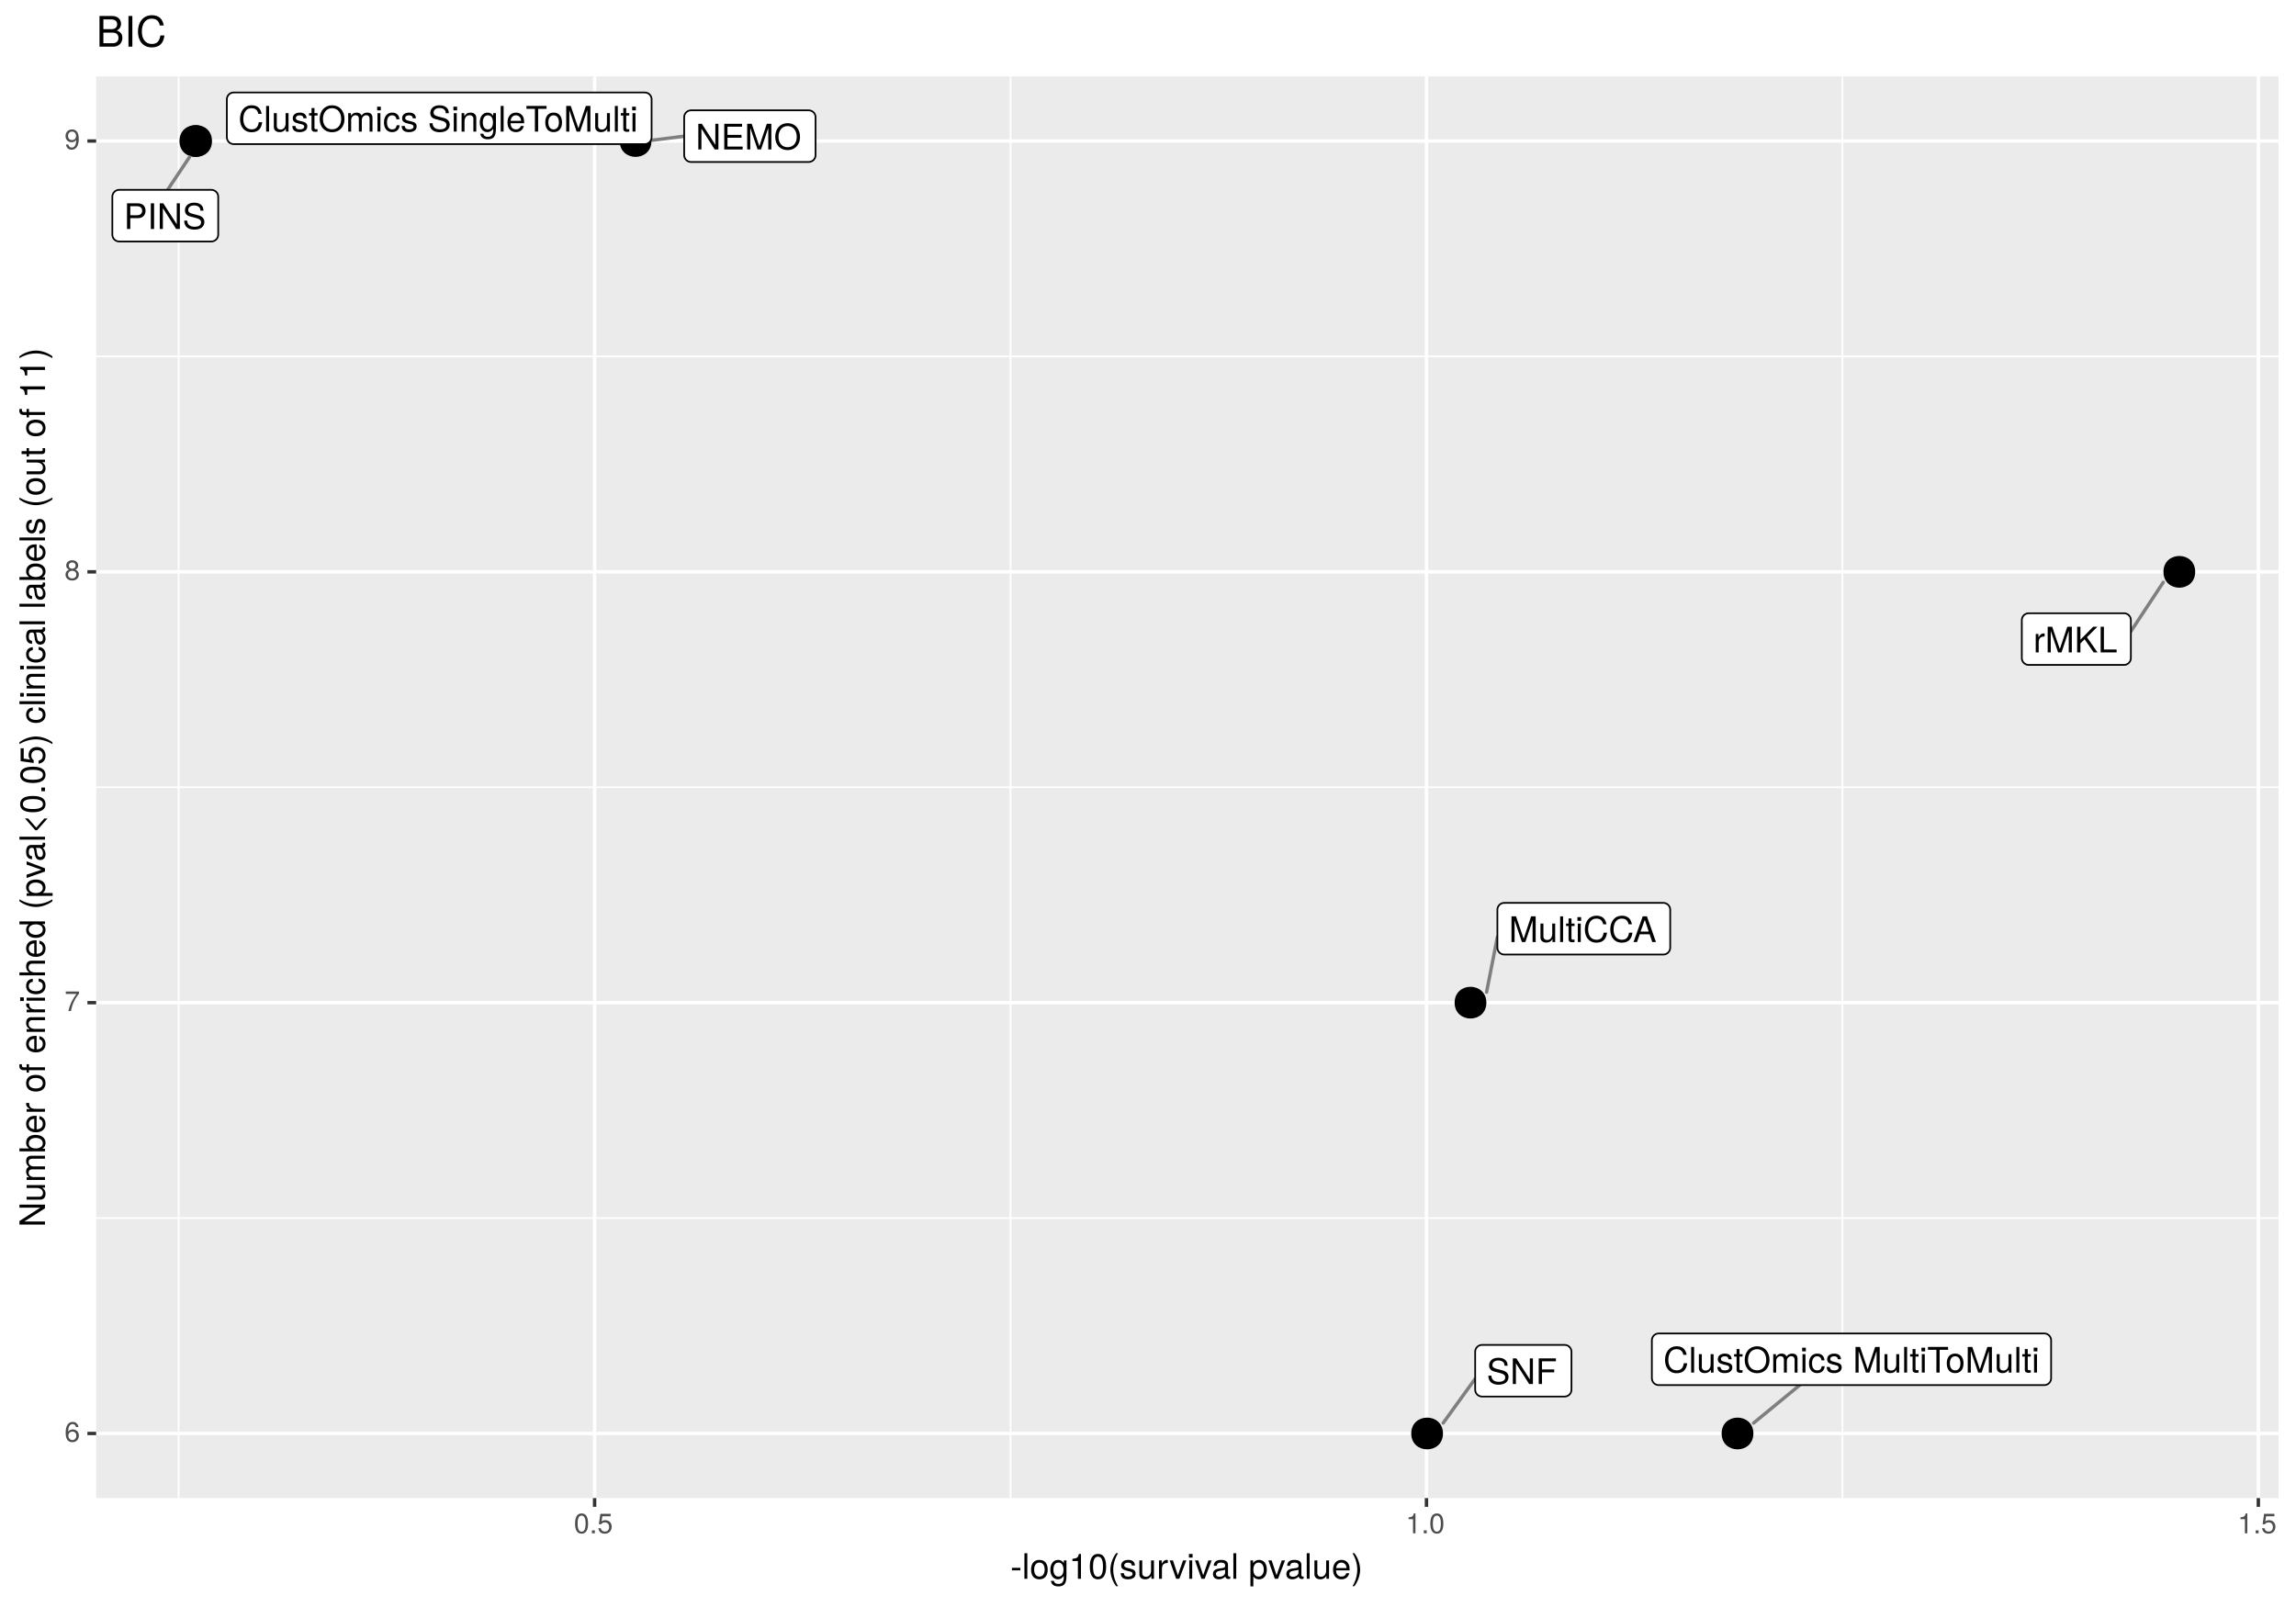 <?xml version="1.0" encoding="UTF-8"?>
<svg xmlns="http://www.w3.org/2000/svg" xmlns:xlink="http://www.w3.org/1999/xlink" width="720pt" height="504pt" viewBox="0 0 720 504" version="1.1">
<defs>
<g>
<symbol overflow="visible" id="glyph0-0">
<path style="stroke:none;" d=""/>
</symbol>
<symbol overflow="visible" id="glyph0-1">
<path style="stroke:none;" d="M 6.812 -5.688 C 6.812 -7.203 5.922 -8.047 4.328 -8.047 L 1 -8.047 L 1 0 L 2.031 0 L 2.031 -3.406 L 4.562 -3.406 C 5.891 -3.406 6.812 -4.359 6.812 -5.688 Z M 5.75 -5.734 C 5.75 -4.844 5.156 -4.312 4.172 -4.312 L 2.031 -4.312 L 2.031 -7.141 L 4.172 -7.141 C 5.156 -7.141 5.75 -6.609 5.75 -5.734 Z M 5.75 -5.734 "/>
</symbol>
<symbol overflow="visible" id="glyph0-2">
<path style="stroke:none;" d="M 2.125 0 L 2.125 -8.047 L 1.109 -8.047 L 1.109 0 Z M 2.125 0 "/>
</symbol>
<symbol overflow="visible" id="glyph0-3">
<path style="stroke:none;" d="M 7.141 0 L 7.141 -8.047 L 6.172 -8.047 L 6.172 -1.469 L 1.953 -8.047 L 0.844 -8.047 L 0.844 0 L 1.812 0 L 1.812 -6.531 L 5.969 0 Z M 7.141 0 "/>
</symbol>
<symbol overflow="visible" id="glyph0-4">
<path style="stroke:none;" d="M 6.859 -2.203 C 6.859 -3.203 6.234 -3.938 5.141 -4.234 L 3.125 -4.766 C 2.156 -5.031 1.797 -5.344 1.797 -5.969 C 1.797 -6.781 2.516 -7.391 3.594 -7.391 C 4.875 -7.391 5.609 -6.812 5.609 -5.75 L 6.578 -5.75 C 6.578 -7.328 5.484 -8.25 3.641 -8.25 C 1.859 -8.25 0.766 -7.281 0.766 -5.828 C 0.766 -4.844 1.297 -4.219 2.359 -3.938 L 4.359 -3.406 C 5.375 -3.141 5.828 -2.734 5.828 -2.109 C 5.828 -1.219 5.172 -0.703 3.781 -0.703 C 2.25 -0.703 1.5 -1.469 1.5 -2.625 L 0.531 -2.625 C 0.531 -0.719 1.812 0.203 3.719 0.203 C 5.75 0.203 6.859 -0.766 6.859 -2.203 Z M 6.859 -2.203 "/>
</symbol>
<symbol overflow="visible" id="glyph0-5">
<path style="stroke:none;" d="M 6.391 -7.141 L 6.391 -8.047 L 1 -8.047 L 1 0 L 2.016 0 L 2.016 -3.672 L 5.859 -3.672 L 5.859 -4.578 L 2.016 -4.578 L 2.016 -7.141 Z M 6.391 -7.141 "/>
</symbol>
<symbol overflow="visible" id="glyph0-6">
<path style="stroke:none;" d="M 3.547 -4.984 L 3.547 -5.922 C 3.391 -5.938 3.312 -5.953 3.188 -5.953 C 2.594 -5.953 2.141 -5.594 1.609 -4.734 L 1.609 -5.781 L 0.766 -5.781 L 0.766 0 L 1.688 0 L 1.688 -3 C 1.688 -4.312 2.125 -4.953 3.547 -4.984 Z M 3.547 -4.984 "/>
</symbol>
<symbol overflow="visible" id="glyph0-7">
<path style="stroke:none;" d="M 8.406 0 L 8.406 -8.047 L 6.984 -8.047 L 4.641 -1.031 L 2.25 -8.047 L 0.828 -8.047 L 0.828 0 L 1.797 0 L 1.797 -6.75 L 4.094 0 L 5.172 0 L 7.438 -6.75 L 7.438 0 Z M 8.406 0 "/>
</symbol>
<symbol overflow="visible" id="glyph0-8">
<path style="stroke:none;" d="M 7.266 0 L 3.953 -4.766 L 7.234 -8.047 L 5.906 -8.047 L 1.906 -3.984 L 1.906 -8.047 L 0.875 -8.047 L 0.875 0 L 1.906 0 L 1.906 -2.812 L 3.219 -4.125 L 6.047 0 Z M 7.266 0 "/>
</symbol>
<symbol overflow="visible" id="glyph0-9">
<path style="stroke:none;" d="M 5.891 0 L 5.891 -0.906 L 1.906 -0.906 L 1.906 -8.047 L 0.891 -8.047 L 0.891 0 Z M 5.891 0 "/>
</symbol>
<symbol overflow="visible" id="glyph0-10">
<path style="stroke:none;" d="M 5.328 0 L 5.328 -5.781 L 4.406 -5.781 L 4.406 -2.594 C 4.406 -1.406 3.797 -0.641 2.828 -0.641 C 2.094 -0.641 1.641 -1.078 1.641 -1.781 L 1.641 -5.781 L 0.719 -5.781 L 0.719 -1.406 C 0.719 -0.453 1.438 0.172 2.562 0.172 C 3.406 0.172 3.953 -0.125 4.5 -0.891 L 4.5 0 Z M 5.328 0 "/>
</symbol>
<symbol overflow="visible" id="glyph0-11">
<path style="stroke:none;" d="M 1.672 0 L 1.672 -8.047 L 0.75 -8.047 L 0.75 0 Z M 1.672 0 "/>
</symbol>
<symbol overflow="visible" id="glyph0-12">
<path style="stroke:none;" d="M 2.812 0 L 2.812 -0.766 C 2.688 -0.734 2.547 -0.734 2.359 -0.734 C 1.969 -0.734 1.859 -0.844 1.859 -1.25 L 1.859 -5.031 L 2.812 -5.031 L 2.812 -5.781 L 1.859 -5.781 L 1.859 -7.375 L 0.938 -7.375 L 0.938 -5.781 L 0.156 -5.781 L 0.156 -5.031 L 0.938 -5.031 L 0.938 -0.844 C 0.938 -0.25 1.344 0.078 2.062 0.078 C 2.281 0.078 2.5 0.062 2.812 0 Z M 2.812 0 "/>
</symbol>
<symbol overflow="visible" id="glyph0-13">
<path style="stroke:none;" d="M 1.688 0 L 1.688 -5.781 L 0.766 -5.781 L 0.766 0 Z M 1.812 -6.656 L 1.812 -7.812 L 0.656 -7.812 L 0.656 -6.656 Z M 1.812 -6.656 "/>
</symbol>
<symbol overflow="visible" id="glyph0-14">
<path style="stroke:none;" d="M 7.484 -2.938 L 6.422 -2.938 C 6.172 -1.406 5.531 -0.703 4.172 -0.703 C 2.578 -0.703 1.562 -1.938 1.562 -3.938 C 1.562 -6.016 2.531 -7.344 4.094 -7.344 C 5.344 -7.344 6.016 -6.781 6.266 -5.562 L 7.312 -5.562 C 7 -7.328 5.969 -8.25 4.203 -8.25 C 1.766 -8.25 0.531 -6.281 0.531 -3.938 C 0.531 -1.578 1.797 0.203 4.172 0.203 C 6.125 0.203 7.234 -0.844 7.484 -2.938 Z M 7.484 -2.938 "/>
</symbol>
<symbol overflow="visible" id="glyph0-15">
<path style="stroke:none;" d="M 7.219 0 L 4.391 -8.047 L 3.062 -8.047 L 0.188 0 L 1.281 0 L 2.125 -2.422 L 5.234 -2.422 L 6.062 0 Z M 4.953 -3.281 L 2.391 -3.281 L 3.719 -6.953 Z M 4.953 -3.281 "/>
</symbol>
<symbol overflow="visible" id="glyph0-16">
<path style="stroke:none;" d="M 6.766 0 L 6.766 -0.906 L 2.016 -0.906 L 2.016 -3.672 L 6.406 -3.672 L 6.406 -4.578 L 2.016 -4.578 L 2.016 -7.141 L 6.578 -7.141 L 6.578 -8.047 L 1 -8.047 L 1 0 Z M 6.766 0 "/>
</symbol>
<symbol overflow="visible" id="glyph0-17">
<path style="stroke:none;" d="M 8.203 -3.906 C 8.203 -6.5 6.656 -8.25 4.297 -8.25 C 1.984 -8.25 0.422 -6.484 0.422 -3.969 C 0.422 -1.453 1.984 0.203 4.312 0.203 C 6.672 0.203 8.203 -1.531 8.203 -3.906 Z M 7.172 -3.922 C 7.172 -1.984 6.016 -0.703 4.312 -0.703 C 2.594 -0.703 1.453 -1.984 1.453 -3.969 C 1.453 -5.953 2.594 -7.344 4.297 -7.344 C 6.047 -7.344 7.172 -5.953 7.172 -3.922 Z M 7.172 -3.922 "/>
</symbol>
<symbol overflow="visible" id="glyph0-18">
<path style="stroke:none;" d="M 5.078 -1.625 C 5.078 -2.484 4.578 -2.922 3.438 -3.188 L 2.547 -3.406 C 1.797 -3.578 1.484 -3.828 1.484 -4.234 C 1.484 -4.766 1.953 -5.109 2.703 -5.109 C 3.453 -5.109 3.844 -4.781 3.859 -4.172 L 4.844 -4.172 C 4.828 -5.312 4.078 -5.953 2.734 -5.953 C 1.391 -5.953 0.516 -5.266 0.516 -4.188 C 0.516 -3.281 0.984 -2.844 2.359 -2.516 L 3.219 -2.312 C 3.859 -2.156 4.109 -1.969 4.109 -1.547 C 4.109 -1 3.562 -0.688 2.766 -0.688 C 1.938 -0.688 1.469 -0.891 1.344 -1.766 L 0.375 -1.766 C 0.422 -0.438 1.172 0.172 2.688 0.172 C 4.141 0.172 5.078 -0.516 5.078 -1.625 Z M 5.078 -1.625 "/>
</symbol>
<symbol overflow="visible" id="glyph0-19">
<path style="stroke:none;" d="M 8.391 0 L 8.391 -4.344 C 8.391 -5.375 7.828 -5.953 6.734 -5.953 C 5.969 -5.953 5.5 -5.719 4.953 -5.078 C 4.625 -5.688 4.156 -5.953 3.406 -5.953 C 2.625 -5.953 2.125 -5.672 1.625 -4.969 L 1.625 -5.781 L 0.781 -5.781 L 0.781 0 L 1.703 0 L 1.703 -3.641 C 1.703 -4.469 2.312 -5.141 3.062 -5.141 C 3.75 -5.141 4.125 -4.734 4.125 -3.984 L 4.125 0 L 5.047 0 L 5.047 -3.641 C 5.047 -4.469 5.672 -5.141 6.422 -5.141 C 7.094 -5.141 7.484 -4.719 7.484 -3.984 L 7.484 0 Z M 8.391 0 "/>
</symbol>
<symbol overflow="visible" id="glyph0-20">
<path style="stroke:none;" d="M 5.266 -1.984 L 4.344 -1.984 C 4.188 -1.062 3.719 -0.688 2.922 -0.688 C 1.906 -0.688 1.297 -1.469 1.297 -2.844 C 1.297 -4.281 1.906 -5.109 2.906 -5.109 C 3.672 -5.109 4.172 -4.656 4.281 -3.844 L 5.203 -3.844 C 5.094 -5.266 4.203 -5.953 2.922 -5.953 C 1.359 -5.953 0.344 -4.766 0.344 -2.844 C 0.344 -0.969 1.344 0.172 2.906 0.172 C 4.281 0.172 5.156 -0.656 5.266 -1.984 Z M 5.266 -1.984 "/>
</symbol>
<symbol overflow="visible" id="glyph0-21">
<path style="stroke:none;" d=""/>
</symbol>
<symbol overflow="visible" id="glyph0-22">
<path style="stroke:none;" d="M 6.547 -7.141 L 6.547 -8.047 L 0.234 -8.047 L 0.234 -7.141 L 2.891 -7.141 L 2.891 0 L 3.906 0 L 3.906 -7.141 Z M 6.547 -7.141 "/>
</symbol>
<symbol overflow="visible" id="glyph0-23">
<path style="stroke:none;" d="M 5.641 -2.844 C 5.641 -4.844 4.672 -5.953 3 -5.953 C 1.375 -5.953 0.391 -4.844 0.391 -2.891 C 0.391 -0.953 1.375 0.172 3.016 0.172 C 4.641 0.172 5.641 -0.953 5.641 -2.844 Z M 4.672 -2.859 C 4.672 -1.5 4.031 -0.688 3.016 -0.688 C 1.984 -0.688 1.359 -1.484 1.359 -2.891 C 1.359 -4.281 1.984 -5.109 3.016 -5.109 C 4.047 -5.109 4.672 -4.297 4.672 -2.859 Z M 4.672 -2.859 "/>
</symbol>
<symbol overflow="visible" id="glyph0-24">
<path style="stroke:none;" d="M 5.375 0 L 5.375 -4.375 C 5.375 -5.328 4.656 -5.953 3.547 -5.953 C 2.688 -5.953 2.125 -5.625 1.625 -4.812 L 1.625 -5.781 L 0.766 -5.781 L 0.766 0 L 1.688 0 L 1.688 -3.188 C 1.688 -4.375 2.328 -5.141 3.266 -5.141 C 4 -5.141 4.469 -4.703 4.469 -4.016 L 4.469 0 Z M 5.375 0 "/>
</symbol>
<symbol overflow="visible" id="glyph0-25">
<path style="stroke:none;" d="M 5.406 -0.953 L 5.406 -5.781 L 4.547 -5.781 L 4.547 -4.953 C 4.094 -5.641 3.531 -5.953 2.781 -5.953 C 1.312 -5.953 0.328 -4.719 0.328 -2.844 C 0.328 -1.016 1.344 0.172 2.703 0.172 C 3.438 0.172 3.938 -0.141 4.547 -0.875 L 4.547 -0.484 C 4.547 1.047 3.922 1.641 2.844 1.641 C 2.125 1.641 1.562 1.375 1.453 0.656 L 0.516 0.656 C 0.609 1.75 1.453 2.406 2.812 2.406 C 4.625 2.406 5.406 1.609 5.406 -0.953 Z M 4.469 -2.859 C 4.469 -1.484 3.859 -0.688 2.891 -0.688 C 1.891 -0.688 1.281 -1.484 1.281 -2.891 C 1.281 -4.281 1.906 -5.109 2.891 -5.109 C 3.875 -5.109 4.469 -4.266 4.469 -2.859 Z M 4.469 -2.859 "/>
</symbol>
<symbol overflow="visible" id="glyph0-26">
<path style="stroke:none;" d="M 5.672 -2.625 C 5.672 -3.469 5.594 -4 5.438 -4.438 C 5.062 -5.375 4.172 -5.953 3.094 -5.953 C 1.484 -5.953 0.438 -4.766 0.438 -2.859 C 0.438 -0.969 1.453 0.172 3.078 0.172 C 4.391 0.172 5.312 -0.578 5.547 -1.75 L 4.625 -1.75 C 4.359 -1 3.844 -0.688 3.109 -0.688 C 2.141 -0.688 1.422 -1.297 1.406 -2.625 Z M 4.688 -3.453 C 4.688 -3.453 4.688 -3.406 4.672 -3.375 L 1.422 -3.375 C 1.5 -4.406 2.156 -5.109 3.078 -5.109 C 3.984 -5.109 4.688 -4.359 4.688 -3.453 Z M 4.688 -3.453 "/>
</symbol>
<symbol overflow="visible" id="glyph1-0">
<path style="stroke:none;" d=""/>
</symbol>
<symbol overflow="visible" id="glyph1-1">
<path style="stroke:none;" d="M 4.516 -1.938 C 4.516 -3.094 3.719 -3.875 2.609 -3.875 C 1.984 -3.875 1.5 -3.641 1.172 -3.188 C 1.172 -4.703 1.672 -5.547 2.562 -5.547 C 3.109 -5.547 3.484 -5.203 3.609 -4.609 L 4.375 -4.609 C 4.234 -5.625 3.562 -6.234 2.609 -6.234 C 1.156 -6.234 0.375 -5.016 0.375 -2.844 C 0.375 -0.891 1.047 0.125 2.469 0.125 C 3.656 0.125 4.516 -0.719 4.516 -1.938 Z M 3.719 -1.875 C 3.719 -1.094 3.188 -0.547 2.484 -0.547 C 1.766 -0.547 1.219 -1.125 1.219 -1.922 C 1.219 -2.688 1.734 -3.188 2.5 -3.188 C 3.25 -3.188 3.719 -2.703 3.719 -1.875 Z M 3.719 -1.875 "/>
</symbol>
<symbol overflow="visible" id="glyph1-2">
<path style="stroke:none;" d="M 4.578 -5.453 L 4.578 -6.109 L 0.406 -6.109 L 0.406 -5.344 L 3.781 -5.344 C 2.531 -3.781 1.656 -1.953 1.219 0 L 2.047 0 C 2.391 -2.016 3.266 -3.891 4.578 -5.453 Z M 4.578 -5.453 "/>
</symbol>
<symbol overflow="visible" id="glyph1-3">
<path style="stroke:none;" d="M 4.516 -1.766 C 4.516 -2.453 4.156 -2.938 3.438 -3.281 C 4.078 -3.672 4.297 -3.984 4.297 -4.578 C 4.297 -5.547 3.531 -6.234 2.422 -6.234 C 1.312 -6.234 0.547 -5.547 0.547 -4.578 C 0.547 -4 0.75 -3.672 1.391 -3.281 C 0.672 -2.938 0.328 -2.453 0.328 -1.766 C 0.328 -0.625 1.188 0.125 2.422 0.125 C 3.656 0.125 4.516 -0.625 4.516 -1.766 Z M 3.5 -4.562 C 3.5 -3.969 3.062 -3.594 2.422 -3.594 C 1.766 -3.594 1.344 -3.969 1.344 -4.562 C 1.344 -5.156 1.766 -5.547 2.422 -5.547 C 3.078 -5.547 3.5 -5.156 3.5 -4.562 Z M 3.719 -1.75 C 3.719 -1.016 3.188 -0.547 2.406 -0.547 C 1.641 -0.547 1.125 -1.016 1.125 -1.75 C 1.125 -2.484 1.641 -2.938 2.422 -2.938 C 3.188 -2.938 3.719 -2.484 3.719 -1.75 Z M 3.719 -1.75 "/>
</symbol>
<symbol overflow="visible" id="glyph1-4">
<path style="stroke:none;" d="M 4.484 -3.266 C 4.484 -5.219 3.797 -6.234 2.375 -6.234 C 1.188 -6.234 0.328 -5.391 0.328 -4.172 C 0.328 -3.016 1.125 -2.219 2.25 -2.219 C 2.844 -2.219 3.266 -2.438 3.672 -2.922 C 3.672 -1.406 3.172 -0.547 2.281 -0.547 C 1.734 -0.547 1.359 -0.891 1.234 -1.5 L 0.469 -1.5 C 0.609 -0.469 1.281 0.125 2.234 0.125 C 3.688 0.125 4.484 -1.109 4.484 -3.266 Z M 3.641 -4.188 C 3.641 -3.422 3.094 -2.906 2.344 -2.906 C 1.594 -2.906 1.125 -3.391 1.125 -4.234 C 1.125 -5.016 1.656 -5.562 2.359 -5.562 C 3.094 -5.562 3.641 -5 3.641 -4.188 Z M 3.641 -4.188 "/>
</symbol>
<symbol overflow="visible" id="glyph1-5">
<path style="stroke:none;" d="M 4.453 -3 C 4.453 -5.156 3.781 -6.234 2.422 -6.234 C 1.078 -6.234 0.375 -5.141 0.375 -3.047 C 0.375 -0.953 1.078 0.125 2.422 0.125 C 3.734 0.125 4.453 -0.953 4.453 -3 Z M 3.672 -3.062 C 3.672 -1.297 3.266 -0.516 2.406 -0.516 C 1.578 -0.516 1.172 -1.344 1.172 -3.047 C 1.172 -4.75 1.578 -5.547 2.422 -5.547 C 3.25 -5.547 3.672 -4.734 3.672 -3.062 Z M 3.672 -3.062 "/>
</symbol>
<symbol overflow="visible" id="glyph1-6">
<path style="stroke:none;" d="M 1.688 0 L 1.688 -0.922 L 0.766 -0.922 L 0.766 0 Z M 1.688 0 "/>
</symbol>
<symbol overflow="visible" id="glyph1-7">
<path style="stroke:none;" d="M 4.516 -2.062 C 4.516 -3.297 3.688 -4.109 2.5 -4.109 C 2.062 -4.109 1.703 -4 1.344 -3.734 L 1.594 -5.344 L 4.188 -5.344 L 4.188 -6.109 L 0.969 -6.109 L 0.5 -2.844 L 1.219 -2.844 C 1.578 -3.266 1.875 -3.422 2.359 -3.422 C 3.188 -3.422 3.719 -2.891 3.719 -1.969 C 3.719 -1.062 3.203 -0.547 2.359 -0.547 C 1.688 -0.547 1.266 -0.891 1.078 -1.594 L 0.312 -1.594 C 0.562 -0.359 1.266 0.125 2.375 0.125 C 3.641 0.125 4.516 -0.75 4.516 -2.062 Z M 4.516 -2.062 "/>
</symbol>
<symbol overflow="visible" id="glyph1-8">
<path style="stroke:none;" d="M 3.047 0 L 3.047 -6.234 L 2.547 -6.234 C 2.266 -5.281 2.094 -5.141 0.891 -5 L 0.891 -4.438 L 2.281 -4.438 L 2.281 0 Z M 3.047 0 "/>
</symbol>
<symbol overflow="visible" id="glyph2-0">
<path style="stroke:none;" d=""/>
</symbol>
<symbol overflow="visible" id="glyph2-1">
<path style="stroke:none;" d="M 3.125 -2.641 L 3.125 -3.438 L 0.5 -3.438 L 0.5 -2.641 Z M 3.125 -2.641 "/>
</symbol>
<symbol overflow="visible" id="glyph2-2">
<path style="stroke:none;" d="M 1.656 0 L 1.656 -8.016 L 0.75 -8.016 L 0.75 0 Z M 1.656 0 "/>
</symbol>
<symbol overflow="visible" id="glyph2-3">
<path style="stroke:none;" d="M 5.609 -2.844 C 5.609 -4.828 4.656 -5.922 2.984 -5.922 C 1.375 -5.922 0.391 -4.812 0.391 -2.875 C 0.391 -0.953 1.359 0.172 3 0.172 C 4.625 0.172 5.609 -0.953 5.609 -2.844 Z M 4.656 -2.844 C 4.656 -1.5 4.016 -0.688 3 -0.688 C 1.984 -0.688 1.359 -1.484 1.359 -2.875 C 1.359 -4.266 1.984 -5.078 3 -5.078 C 4.031 -5.078 4.656 -4.281 4.656 -2.844 Z M 4.656 -2.844 "/>
</symbol>
<symbol overflow="visible" id="glyph2-4">
<path style="stroke:none;" d="M 5.375 -0.953 L 5.375 -5.766 L 4.531 -5.766 L 4.531 -4.922 C 4.062 -5.609 3.516 -5.922 2.766 -5.922 C 1.312 -5.922 0.312 -4.703 0.312 -2.828 C 0.312 -1.016 1.344 0.172 2.688 0.172 C 3.422 0.172 3.922 -0.141 4.531 -0.875 L 4.531 -0.484 C 4.531 1.047 3.906 1.625 2.844 1.625 C 2.109 1.625 1.547 1.359 1.438 0.656 L 0.5 0.656 C 0.609 1.75 1.453 2.391 2.812 2.391 C 4.609 2.391 5.375 1.594 5.375 -0.953 Z M 4.438 -2.844 C 4.438 -1.469 3.844 -0.688 2.875 -0.688 C 1.875 -0.688 1.281 -1.484 1.281 -2.875 C 1.281 -4.266 1.891 -5.078 2.875 -5.078 C 3.859 -5.078 4.438 -4.25 4.438 -2.844 Z M 4.438 -2.844 "/>
</symbol>
<symbol overflow="visible" id="glyph2-5">
<path style="stroke:none;" d="M 3.812 0 L 3.812 -7.797 L 3.172 -7.797 C 2.844 -6.594 2.625 -6.438 1.125 -6.25 L 1.125 -5.562 L 2.844 -5.562 L 2.844 0 Z M 3.812 0 "/>
</symbol>
<symbol overflow="visible" id="glyph2-6">
<path style="stroke:none;" d="M 5.578 -3.75 C 5.578 -6.453 4.719 -7.797 3.031 -7.797 C 1.344 -7.797 0.469 -6.438 0.469 -3.812 C 0.469 -1.188 1.359 0.172 3.031 0.172 C 4.672 0.172 5.578 -1.188 5.578 -3.75 Z M 4.594 -3.844 C 4.594 -1.625 4.078 -0.641 3 -0.641 C 1.984 -0.641 1.469 -1.672 1.469 -3.812 C 1.469 -5.938 1.984 -6.938 3.031 -6.938 C 4.062 -6.938 4.594 -5.922 4.594 -3.844 Z M 4.594 -3.844 "/>
</symbol>
<symbol overflow="visible" id="glyph2-7">
<path style="stroke:none;" d="M 3.203 2.328 C 2.234 0.766 1.688 -1.094 1.688 -2.844 C 1.688 -4.594 2.234 -6.453 3.203 -8.016 L 2.594 -8.016 C 1.5 -6.578 0.797 -4.578 0.797 -2.844 C 0.797 -1.109 1.5 0.891 2.594 2.328 Z M 3.203 2.328 "/>
</symbol>
<symbol overflow="visible" id="glyph2-8">
<path style="stroke:none;" d="M 5.047 -1.609 C 5.047 -2.469 4.562 -2.906 3.422 -3.172 L 2.547 -3.391 C 1.797 -3.562 1.469 -3.812 1.469 -4.219 C 1.469 -4.734 1.953 -5.078 2.688 -5.078 C 3.438 -5.078 3.828 -4.766 3.844 -4.156 L 4.812 -4.156 C 4.812 -5.297 4.062 -5.922 2.734 -5.922 C 1.391 -5.922 0.516 -5.234 0.516 -4.172 C 0.516 -3.266 0.984 -2.844 2.344 -2.516 L 3.203 -2.297 C 3.844 -2.141 4.094 -1.953 4.094 -1.547 C 4.094 -1 3.547 -0.688 2.75 -0.688 C 1.922 -0.688 1.469 -0.875 1.344 -1.766 L 0.375 -1.766 C 0.422 -0.422 1.172 0.172 2.672 0.172 C 4.125 0.172 5.047 -0.5 5.047 -1.609 Z M 5.047 -1.609 "/>
</symbol>
<symbol overflow="visible" id="glyph2-9">
<path style="stroke:none;" d="M 5.297 0 L 5.297 -5.766 L 4.391 -5.766 L 4.391 -2.578 C 4.391 -1.406 3.766 -0.641 2.812 -0.641 C 2.094 -0.641 1.625 -1.078 1.625 -1.766 L 1.625 -5.766 L 0.719 -5.766 L 0.719 -1.406 C 0.719 -0.453 1.438 0.172 2.547 0.172 C 3.406 0.172 3.938 -0.125 4.484 -0.891 L 4.484 0 Z M 5.297 0 "/>
</symbol>
<symbol overflow="visible" id="glyph2-10">
<path style="stroke:none;" d="M 3.531 -4.969 L 3.531 -5.891 C 3.375 -5.922 3.297 -5.922 3.172 -5.922 C 2.578 -5.922 2.141 -5.578 1.609 -4.719 L 1.609 -5.766 L 0.766 -5.766 L 0.766 0 L 1.688 0 L 1.688 -2.984 C 1.688 -4.297 2.109 -4.938 3.531 -4.969 Z M 3.531 -4.969 "/>
</symbol>
<symbol overflow="visible" id="glyph2-11">
<path style="stroke:none;" d="M 5.344 -5.766 L 4.312 -5.766 L 2.688 -1.094 L 1.141 -5.766 L 0.109 -5.766 L 2.141 0 L 3.141 0 Z M 5.344 -5.766 "/>
</symbol>
<symbol overflow="visible" id="glyph2-12">
<path style="stroke:none;" d="M 1.688 0 L 1.688 -5.766 L 0.766 -5.766 L 0.766 0 Z M 1.797 -6.641 L 1.797 -7.781 L 0.656 -7.781 L 0.656 -6.641 Z M 1.797 -6.641 "/>
</symbol>
<symbol overflow="visible" id="glyph2-13">
<path style="stroke:none;" d="M 5.891 -0.016 L 5.891 -0.719 C 5.781 -0.688 5.734 -0.688 5.688 -0.688 C 5.375 -0.688 5.188 -0.859 5.188 -1.141 L 5.188 -4.359 C 5.188 -5.375 4.438 -5.922 3.031 -5.922 C 1.625 -5.922 0.766 -5.391 0.719 -4.062 L 1.641 -4.062 C 1.719 -4.766 2.141 -5.078 2.984 -5.078 C 3.812 -5.078 4.281 -4.781 4.281 -4.219 L 4.281 -3.984 C 4.281 -3.594 4.047 -3.438 3.328 -3.344 C 2.031 -3.172 1.828 -3.141 1.469 -2.984 C 0.797 -2.719 0.469 -2.203 0.469 -1.5 C 0.469 -0.453 1.188 0.172 2.359 0.172 C 3.094 0.172 3.812 -0.141 4.312 -0.688 C 4.406 -0.234 4.812 0.078 5.266 0.078 C 5.438 0.078 5.594 0.062 5.891 -0.016 Z M 4.281 -1.984 C 4.281 -1.172 3.438 -0.641 2.547 -0.641 C 1.844 -0.641 1.422 -0.891 1.422 -1.516 C 1.422 -2.125 1.828 -2.391 2.812 -2.531 C 3.766 -2.656 3.969 -2.703 4.281 -2.844 Z M 4.281 -1.984 "/>
</symbol>
<symbol overflow="visible" id="glyph2-14">
<path style="stroke:none;" d=""/>
</symbol>
<symbol overflow="visible" id="glyph2-15">
<path style="stroke:none;" d="M 5.75 -2.828 C 5.75 -4.766 4.812 -5.922 3.281 -5.922 C 2.5 -5.922 1.875 -5.578 1.438 -4.891 L 1.438 -5.766 L 0.609 -5.766 L 0.609 2.391 L 1.516 2.391 L 1.516 -0.688 C 2 -0.094 2.547 0.172 3.281 0.172 C 4.781 0.172 5.75 -0.984 5.75 -2.828 Z M 4.797 -2.844 C 4.797 -1.547 4.125 -0.688 3.125 -0.688 C 2.156 -0.688 1.516 -1.484 1.516 -2.844 C 1.516 -4.188 2.156 -5.078 3.125 -5.078 C 4.141 -5.078 4.797 -4.219 4.797 -2.844 Z M 4.797 -2.844 "/>
</symbol>
<symbol overflow="visible" id="glyph2-16">
<path style="stroke:none;" d="M 5.641 -2.625 C 5.641 -3.453 5.578 -3.984 5.406 -4.406 C 5.031 -5.359 4.156 -5.922 3.078 -5.922 C 1.469 -5.922 0.438 -4.734 0.438 -2.844 C 0.438 -0.953 1.438 0.172 3.062 0.172 C 4.375 0.172 5.297 -0.578 5.516 -1.75 L 4.594 -1.75 C 4.344 -0.984 3.828 -0.688 3.094 -0.688 C 2.141 -0.688 1.422 -1.297 1.391 -2.625 Z M 4.656 -3.438 C 4.656 -3.438 4.656 -3.391 4.656 -3.359 L 1.422 -3.359 C 1.5 -4.391 2.141 -5.078 3.062 -5.078 C 3.969 -5.078 4.656 -4.328 4.656 -3.438 Z M 4.656 -3.438 "/>
</symbol>
<symbol overflow="visible" id="glyph2-17">
<path style="stroke:none;" d="M 2.812 -2.844 C 2.812 -4.578 2.125 -6.578 1.016 -8.016 L 0.422 -8.016 C 1.391 -6.453 1.922 -4.594 1.922 -2.844 C 1.922 -1.094 1.391 0.766 0.422 2.328 L 1.016 2.328 C 2.125 0.891 2.812 -1.109 2.812 -2.844 Z M 2.812 -2.844 "/>
</symbol>
<symbol overflow="visible" id="glyph3-0">
<path style="stroke:none;" d=""/>
</symbol>
<symbol overflow="visible" id="glyph3-1">
<path style="stroke:none;" d="M 0 -7.109 L -8.016 -7.109 L -8.016 -6.141 L -1.469 -6.141 L -8.016 -1.953 L -8.016 -0.844 L 0 -0.844 L 0 -1.797 L -6.5 -1.797 L 0 -5.953 Z M 0 -7.109 "/>
</symbol>
<symbol overflow="visible" id="glyph3-2">
<path style="stroke:none;" d="M 0 -5.297 L -5.766 -5.297 L -5.766 -4.391 L -2.578 -4.391 C -1.406 -4.391 -0.641 -3.766 -0.641 -2.812 C -0.641 -2.094 -1.078 -1.625 -1.766 -1.625 L -5.766 -1.625 L -5.766 -0.719 L -1.406 -0.719 C -0.453 -0.719 0.172 -1.438 0.172 -2.547 C 0.172 -3.406 -0.125 -3.938 -0.891 -4.484 L 0 -4.484 Z M 0 -5.297 "/>
</symbol>
<symbol overflow="visible" id="glyph3-3">
<path style="stroke:none;" d="M 0 -8.359 L -4.328 -8.359 C -5.359 -8.359 -5.922 -7.781 -5.922 -6.703 C -5.922 -5.938 -5.703 -5.484 -5.047 -4.938 C -5.672 -4.594 -5.922 -4.141 -5.922 -3.391 C -5.922 -2.625 -5.641 -2.109 -4.953 -1.609 L -5.766 -1.609 L -5.766 -0.781 L 0 -0.781 L 0 -1.688 L -3.625 -1.688 C -4.453 -1.688 -5.125 -2.297 -5.125 -3.047 C -5.125 -3.734 -4.703 -4.109 -3.969 -4.109 L 0 -4.109 L 0 -5.031 L -3.625 -5.031 C -4.453 -5.031 -5.125 -5.641 -5.125 -6.391 C -5.125 -7.062 -4.703 -7.453 -3.969 -7.453 L 0 -7.453 Z M 0 -8.359 "/>
</symbol>
<symbol overflow="visible" id="glyph3-4">
<path style="stroke:none;" d="M -2.953 -5.75 C -4.812 -5.75 -5.922 -4.812 -5.922 -3.281 C -5.922 -2.5 -5.625 -1.938 -4.984 -1.5 L -8.016 -1.5 L -8.016 -0.594 L 0 -0.594 L 0 -1.422 L -0.828 -1.422 C -0.156 -1.859 0.172 -2.438 0.172 -3.25 C 0.172 -4.766 -1.078 -5.75 -2.953 -5.75 Z M -2.891 -4.797 C -1.578 -4.797 -0.688 -4.109 -0.688 -3.109 C -0.688 -2.141 -1.578 -1.5 -2.875 -1.5 C -4.234 -1.5 -5.109 -2.141 -5.078 -3.109 C -5.078 -4.141 -4.188 -4.797 -2.891 -4.797 Z M -2.891 -4.797 "/>
</symbol>
<symbol overflow="visible" id="glyph3-5">
<path style="stroke:none;" d="M -2.625 -5.641 C -3.453 -5.641 -3.984 -5.578 -4.406 -5.406 C -5.359 -5.031 -5.922 -4.156 -5.922 -3.078 C -5.922 -1.469 -4.734 -0.438 -2.844 -0.438 C -0.953 -0.438 0.172 -1.438 0.172 -3.062 C 0.172 -4.375 -0.578 -5.297 -1.75 -5.516 L -1.75 -4.594 C -0.984 -4.344 -0.688 -3.828 -0.688 -3.094 C -0.688 -2.141 -1.297 -1.422 -2.625 -1.391 Z M -3.438 -4.656 C -3.438 -4.656 -3.391 -4.656 -3.359 -4.656 L -3.359 -1.422 C -4.391 -1.5 -5.078 -2.141 -5.078 -3.062 C -5.078 -3.969 -4.328 -4.656 -3.438 -4.656 Z M -3.438 -4.656 "/>
</symbol>
<symbol overflow="visible" id="glyph3-6">
<path style="stroke:none;" d="M -4.969 -3.531 L -5.891 -3.531 C -5.922 -3.375 -5.922 -3.297 -5.922 -3.172 C -5.922 -2.578 -5.578 -2.141 -4.719 -1.609 L -5.766 -1.609 L -5.766 -0.766 L 0 -0.766 L 0 -1.688 L -2.984 -1.688 C -4.297 -1.688 -4.938 -2.109 -4.969 -3.531 Z M -4.969 -3.531 "/>
</symbol>
<symbol overflow="visible" id="glyph3-7">
<path style="stroke:none;" d=""/>
</symbol>
<symbol overflow="visible" id="glyph3-8">
<path style="stroke:none;" d="M -2.844 -5.609 C -4.828 -5.609 -5.922 -4.656 -5.922 -2.984 C -5.922 -1.375 -4.812 -0.391 -2.875 -0.391 C -0.953 -0.391 0.172 -1.359 0.172 -3 C 0.172 -4.625 -0.953 -5.609 -2.844 -5.609 Z M -2.844 -4.656 C -1.5 -4.656 -0.688 -4.016 -0.688 -3 C -0.688 -1.984 -1.484 -1.359 -2.875 -1.359 C -4.266 -1.359 -5.078 -1.984 -5.078 -3 C -5.078 -4.031 -4.281 -4.656 -2.844 -4.656 Z M -2.844 -4.656 "/>
</symbol>
<symbol overflow="visible" id="glyph3-9">
<path style="stroke:none;" d="M -5.016 -2.844 L -5.766 -2.844 L -5.766 -1.875 L -6.672 -1.875 C -7.047 -1.875 -7.25 -2.094 -7.25 -2.516 C -7.25 -2.594 -7.25 -2.625 -7.234 -2.844 L -8 -2.844 C -8.047 -2.625 -8.047 -2.516 -8.047 -2.328 C -8.047 -1.469 -7.562 -0.969 -6.75 -0.969 L -5.766 -0.969 L -5.766 -0.203 L -5.016 -0.203 L -5.016 -0.969 L 0 -0.969 L 0 -1.875 L -5.016 -1.875 Z M -5.016 -2.844 "/>
</symbol>
<symbol overflow="visible" id="glyph3-10">
<path style="stroke:none;" d="M 0 -5.359 L -4.359 -5.359 C -5.312 -5.359 -5.922 -4.641 -5.922 -3.531 C -5.922 -2.672 -5.594 -2.125 -4.797 -1.609 L -5.766 -1.609 L -5.766 -0.766 L 0 -0.766 L 0 -1.688 L -3.172 -1.688 C -4.359 -1.688 -5.125 -2.328 -5.125 -3.25 C -5.125 -3.984 -4.688 -4.438 -4 -4.438 L 0 -4.438 Z M 0 -5.359 "/>
</symbol>
<symbol overflow="visible" id="glyph3-11">
<path style="stroke:none;" d="M 0 -1.688 L -5.766 -1.688 L -5.766 -0.766 L 0 -0.766 Z M -6.641 -1.797 L -7.781 -1.797 L -7.781 -0.656 L -6.641 -0.656 Z M -6.641 -1.797 "/>
</symbol>
<symbol overflow="visible" id="glyph3-12">
<path style="stroke:none;" d="M -1.984 -5.25 L -1.984 -4.328 C -1.062 -4.172 -0.688 -3.703 -0.688 -2.922 C -0.688 -1.906 -1.469 -1.297 -2.828 -1.297 C -4.266 -1.297 -5.078 -1.891 -5.078 -2.891 C -5.078 -3.656 -4.625 -4.141 -3.828 -4.25 L -3.828 -5.188 C -5.234 -5.078 -5.922 -4.188 -5.922 -2.906 C -5.922 -1.359 -4.734 -0.344 -2.828 -0.344 C -0.969 -0.344 0.172 -1.328 0.172 -2.891 C 0.172 -4.266 -0.656 -5.141 -1.984 -5.25 Z M -1.984 -5.25 "/>
</symbol>
<symbol overflow="visible" id="glyph3-13">
<path style="stroke:none;" d="M 0 -5.344 L -4.359 -5.344 C -5.328 -5.344 -5.922 -4.656 -5.922 -3.531 C -5.922 -2.719 -5.672 -2.219 -4.969 -1.688 L -8.016 -1.688 L -8.016 -0.766 L 0 -0.766 L 0 -1.688 L -3.172 -1.688 C -4.359 -1.688 -5.125 -2.297 -5.125 -3.25 C -5.125 -3.891 -4.75 -4.438 -4 -4.438 L 0 -4.438 Z M 0 -5.344 "/>
</symbol>
<symbol overflow="visible" id="glyph3-14">
<path style="stroke:none;" d="M 0 -5.438 L -8.016 -5.438 L -8.016 -4.531 L -5.031 -4.531 C -5.625 -4.141 -5.922 -3.531 -5.922 -2.766 C -5.922 -1.266 -4.781 -0.281 -2.938 -0.281 C -0.984 -0.281 0.172 -1.25 0.172 -2.797 C 0.172 -3.594 -0.125 -4.141 -0.844 -4.625 L 0 -4.625 Z M -2.859 -4.531 C -1.531 -4.531 -0.688 -3.891 -0.688 -2.922 C -0.688 -1.906 -1.547 -1.25 -2.875 -1.25 C -4.219 -1.25 -5.078 -1.906 -5.078 -2.922 C -5.078 -3.906 -4.188 -4.531 -2.859 -4.531 Z M -2.859 -4.531 "/>
</symbol>
<symbol overflow="visible" id="glyph3-15">
<path style="stroke:none;" d="M 2.328 -3.203 C 0.766 -2.234 -1.094 -1.688 -2.844 -1.688 C -4.594 -1.688 -6.453 -2.234 -8.016 -3.203 L -8.016 -2.594 C -6.578 -1.5 -4.578 -0.797 -2.844 -0.797 C -1.109 -0.797 0.891 -1.5 2.328 -2.594 Z M 2.328 -3.203 "/>
</symbol>
<symbol overflow="visible" id="glyph3-16">
<path style="stroke:none;" d="M -2.828 -5.75 C -4.766 -5.75 -5.922 -4.812 -5.922 -3.281 C -5.922 -2.5 -5.578 -1.875 -4.891 -1.438 L -5.766 -1.438 L -5.766 -0.609 L 2.391 -0.609 L 2.391 -1.516 L -0.688 -1.516 C -0.094 -2 0.172 -2.547 0.172 -3.281 C 0.172 -4.781 -0.984 -5.75 -2.828 -5.75 Z M -2.844 -4.797 C -1.547 -4.797 -0.688 -4.125 -0.688 -3.125 C -0.688 -2.156 -1.484 -1.516 -2.844 -1.516 C -4.188 -1.516 -5.078 -2.156 -5.078 -3.125 C -5.078 -4.141 -4.219 -4.797 -2.844 -4.797 Z M -2.844 -4.797 "/>
</symbol>
<symbol overflow="visible" id="glyph3-17">
<path style="stroke:none;" d="M -5.766 -5.344 L -5.766 -4.312 L -1.094 -2.688 L -5.766 -1.141 L -5.766 -0.109 L 0 -2.141 L 0 -3.141 Z M -5.766 -5.344 "/>
</symbol>
<symbol overflow="visible" id="glyph3-18">
<path style="stroke:none;" d="M -0.016 -5.891 L -0.719 -5.891 C -0.688 -5.781 -0.688 -5.734 -0.688 -5.688 C -0.688 -5.375 -0.859 -5.188 -1.141 -5.188 L -4.359 -5.188 C -5.375 -5.188 -5.922 -4.438 -5.922 -3.031 C -5.922 -1.625 -5.391 -0.766 -4.062 -0.719 L -4.062 -1.641 C -4.766 -1.719 -5.078 -2.141 -5.078 -2.984 C -5.078 -3.812 -4.781 -4.281 -4.219 -4.281 L -3.984 -4.281 C -3.594 -4.281 -3.438 -4.047 -3.344 -3.328 C -3.172 -2.031 -3.141 -1.828 -2.984 -1.469 C -2.719 -0.797 -2.203 -0.469 -1.5 -0.469 C -0.453 -0.469 0.172 -1.188 0.172 -2.359 C 0.172 -3.094 -0.141 -3.812 -0.688 -4.312 C -0.234 -4.406 0.078 -4.812 0.078 -5.266 C 0.078 -5.438 0.062 -5.594 -0.016 -5.891 Z M -1.984 -4.281 C -1.172 -4.281 -0.641 -3.438 -0.641 -2.547 C -0.641 -1.844 -0.891 -1.422 -1.516 -1.422 C -2.125 -1.422 -2.391 -1.828 -2.531 -2.812 C -2.656 -3.766 -2.703 -3.969 -2.844 -4.281 Z M -1.984 -4.281 "/>
</symbol>
<symbol overflow="visible" id="glyph3-19">
<path style="stroke:none;" d="M 0 -1.656 L -8.016 -1.656 L -8.016 -0.75 L 0 -0.75 Z M 0 -1.656 "/>
</symbol>
<symbol overflow="visible" id="glyph3-20">
<path style="stroke:none;" d="M 0.766 -4.922 L -0.234 -4.922 L -2.75 -2.062 L -5.266 -4.922 L -6.266 -4.922 L -3.031 -1.25 L -2.469 -1.25 Z M 0.766 -4.922 "/>
</symbol>
<symbol overflow="visible" id="glyph3-21">
<path style="stroke:none;" d="M -3.75 -5.578 C -6.453 -5.578 -7.797 -4.719 -7.797 -3.031 C -7.797 -1.344 -6.438 -0.469 -3.812 -0.469 C -1.188 -0.469 0.172 -1.359 0.172 -3.031 C 0.172 -4.672 -1.188 -5.578 -3.75 -5.578 Z M -3.844 -4.594 C -1.625 -4.594 -0.641 -4.078 -0.641 -3 C -0.641 -1.984 -1.672 -1.469 -3.812 -1.469 C -5.938 -1.469 -6.938 -1.984 -6.938 -3.031 C -6.938 -4.062 -5.922 -4.594 -3.844 -4.594 Z M -3.844 -4.594 "/>
</symbol>
<symbol overflow="visible" id="glyph3-22">
<path style="stroke:none;" d="M 0 -2.094 L -1.141 -2.094 L -1.141 -0.953 L 0 -0.953 Z M 0 -2.094 "/>
</symbol>
<symbol overflow="visible" id="glyph3-23">
<path style="stroke:none;" d="M -2.578 -5.641 C -4.125 -5.641 -5.141 -4.625 -5.141 -3.125 C -5.141 -2.578 -5 -2.141 -4.656 -1.688 L -6.672 -1.984 L -6.672 -5.234 L -7.641 -5.234 L -7.641 -1.203 L -3.547 -0.625 L -3.547 -1.516 C -4.094 -1.969 -4.281 -2.344 -4.281 -2.953 C -4.281 -4 -3.609 -4.656 -2.453 -4.656 C -1.328 -4.656 -0.688 -4 -0.688 -2.953 C -0.688 -2.094 -1.125 -1.578 -2 -1.359 L -2 -0.391 C -0.453 -0.703 0.172 -1.578 0.172 -2.969 C 0.172 -4.547 -0.938 -5.641 -2.578 -5.641 Z M -2.578 -5.641 "/>
</symbol>
<symbol overflow="visible" id="glyph3-24">
<path style="stroke:none;" d="M -2.844 -2.812 C -4.578 -2.812 -6.578 -2.125 -8.016 -1.016 L -8.016 -0.422 C -6.453 -1.391 -4.594 -1.922 -2.844 -1.922 C -1.094 -1.922 0.766 -1.391 2.328 -0.422 L 2.328 -1.016 C 0.891 -2.125 -1.109 -2.812 -2.844 -2.812 Z M -2.844 -2.812 "/>
</symbol>
<symbol overflow="visible" id="glyph3-25">
<path style="stroke:none;" d="M -1.609 -5.047 C -2.469 -5.047 -2.906 -4.562 -3.172 -3.422 L -3.391 -2.547 C -3.562 -1.797 -3.812 -1.469 -4.219 -1.469 C -4.734 -1.469 -5.078 -1.953 -5.078 -2.688 C -5.078 -3.438 -4.766 -3.828 -4.156 -3.844 L -4.156 -4.812 C -5.297 -4.812 -5.922 -4.062 -5.922 -2.734 C -5.922 -1.391 -5.234 -0.516 -4.172 -0.516 C -3.266 -0.516 -2.844 -0.984 -2.516 -2.344 L -2.297 -3.203 C -2.141 -3.844 -1.953 -4.094 -1.547 -4.094 C -1 -4.094 -0.688 -3.547 -0.688 -2.75 C -0.688 -1.922 -0.875 -1.469 -1.766 -1.344 L -1.766 -0.375 C -0.422 -0.422 0.172 -1.172 0.172 -2.672 C 0.172 -4.125 -0.5 -5.047 -1.609 -5.047 Z M -1.609 -5.047 "/>
</symbol>
<symbol overflow="visible" id="glyph3-26">
<path style="stroke:none;" d="M 0 -2.797 L -0.766 -2.797 C -0.734 -2.672 -0.719 -2.531 -0.719 -2.359 C -0.719 -1.953 -0.844 -1.844 -1.25 -1.844 L -5.016 -1.844 L -5.016 -2.797 L -5.766 -2.797 L -5.766 -1.844 L -7.344 -1.844 L -7.344 -0.938 L -5.766 -0.938 L -5.766 -0.156 L -5.016 -0.156 L -5.016 -0.938 L -0.844 -0.938 C -0.25 -0.938 0.078 -1.328 0.078 -2.047 C 0.078 -2.266 0.062 -2.484 0 -2.797 Z M 0 -2.797 "/>
</symbol>
<symbol overflow="visible" id="glyph3-27">
<path style="stroke:none;" d="M 0 -3.812 L -7.797 -3.812 L -7.797 -3.172 C -6.594 -2.844 -6.438 -2.625 -6.25 -1.125 L -5.562 -1.125 L -5.562 -2.844 L 0 -2.844 Z M 0 -3.812 "/>
</symbol>
<symbol overflow="visible" id="glyph4-0">
<path style="stroke:none;" d=""/>
</symbol>
<symbol overflow="visible" id="glyph4-1">
<path style="stroke:none;" d="M 8.219 -2.75 C 8.219 -3.906 7.703 -4.609 6.469 -5.078 C 7.344 -5.5 7.797 -6.203 7.797 -7.188 C 7.797 -8.578 6.766 -9.625 4.953 -9.625 L 1.047 -9.625 L 1.047 0 L 5.391 0 C 7.109 0 8.219 -1.156 8.219 -2.75 Z M 6.578 -7.016 C 6.578 -6.031 6 -5.484 4.641 -5.484 L 2.266 -5.484 L 2.266 -8.547 L 4.641 -8.547 C 6 -8.547 6.578 -7.984 6.578 -7.016 Z M 7 -2.734 C 7 -1.812 6.438 -1.078 5.266 -1.078 L 2.266 -1.078 L 2.266 -4.391 L 5.266 -4.391 C 6.438 -4.391 7 -3.672 7 -2.734 Z M 7 -2.734 "/>
</symbol>
<symbol overflow="visible" id="glyph4-2">
<path style="stroke:none;" d="M 2.547 0 L 2.547 -9.625 L 1.328 -9.625 L 1.328 0 Z M 2.547 0 "/>
</symbol>
<symbol overflow="visible" id="glyph4-3">
<path style="stroke:none;" d="M 8.938 -3.516 L 7.672 -3.516 C 7.375 -1.688 6.609 -0.844 4.984 -0.844 C 3.078 -0.844 1.859 -2.312 1.859 -4.719 C 1.859 -7.188 3.031 -8.781 4.891 -8.781 C 6.391 -8.781 7.188 -8.109 7.484 -6.641 L 8.734 -6.641 C 8.359 -8.75 7.141 -9.859 5.031 -9.859 C 2.109 -9.859 0.641 -7.516 0.641 -4.703 C 0.641 -1.891 2.156 0.234 4.984 0.234 C 7.328 0.234 8.641 -1 8.938 -3.516 Z M 8.938 -3.516 "/>
</symbol>
</g>
<clipPath id="clip1">
  <path d="M 30.152 23.957 L 714.523 23.957 L 714.523 469.848 L 30.152 469.848 Z M 30.152 23.957 "/>
</clipPath>
<clipPath id="clip2">
  <path d="M 30.152 381 L 714.523 381 L 714.523 383 L 30.152 383 Z M 30.152 381 "/>
</clipPath>
<clipPath id="clip3">
  <path d="M 30.152 246 L 714.523 246 L 714.523 248 L 30.152 248 Z M 30.152 246 "/>
</clipPath>
<clipPath id="clip4">
  <path d="M 30.152 111 L 714.523 111 L 714.523 113 L 30.152 113 Z M 30.152 111 "/>
</clipPath>
<clipPath id="clip5">
  <path d="M 55 23.957 L 57 23.957 L 57 469.848 L 55 469.848 Z M 55 23.957 "/>
</clipPath>
<clipPath id="clip6">
  <path d="M 316 23.957 L 318 23.957 L 318 469.848 L 316 469.848 Z M 316 23.957 "/>
</clipPath>
<clipPath id="clip7">
  <path d="M 577 23.957 L 579 23.957 L 579 469.848 L 577 469.848 Z M 577 23.957 "/>
</clipPath>
<clipPath id="clip8">
  <path d="M 30.152 449 L 714.523 449 L 714.523 451 L 30.152 451 Z M 30.152 449 "/>
</clipPath>
<clipPath id="clip9">
  <path d="M 30.152 313 L 714.523 313 L 714.523 315 L 30.152 315 Z M 30.152 313 "/>
</clipPath>
<clipPath id="clip10">
  <path d="M 30.152 178 L 714.523 178 L 714.523 180 L 30.152 180 Z M 30.152 178 "/>
</clipPath>
<clipPath id="clip11">
  <path d="M 30.152 43 L 714.523 43 L 714.523 45 L 30.152 45 Z M 30.152 43 "/>
</clipPath>
<clipPath id="clip12">
  <path d="M 185 23.957 L 187 23.957 L 187 469.848 L 185 469.848 Z M 185 23.957 "/>
</clipPath>
<clipPath id="clip13">
  <path d="M 446 23.957 L 448 23.957 L 448 469.848 L 446 469.848 Z M 446 23.957 "/>
</clipPath>
<clipPath id="clip14">
  <path d="M 707 23.957 L 709 23.957 L 709 469.848 L 707 469.848 Z M 707 23.957 "/>
</clipPath>
</defs>
<g id="surface176">
<rect x="0" y="0" width="720" height="504" style="fill:rgb(100%,100%,100%);fill-opacity:1;stroke:none;"/>
<rect x="0" y="0" width="720" height="504" style="fill:rgb(100%,100%,100%);fill-opacity:1;stroke:none;"/>
<path style="fill:none;stroke-width:1.067;stroke-linecap:round;stroke-linejoin:round;stroke:rgb(100%,100%,100%);stroke-opacity:1;stroke-miterlimit:10;" d="M 0 504 L 720 504 L 720 0 L 0 0 Z M 0 504 "/>
<g clip-path="url(#clip1)" clip-rule="nonzero">
<path style=" stroke:none;fill-rule:nonzero;fill:rgb(92.157%,92.157%,92.157%);fill-opacity:1;" d="M 30.152 469.848 L 714.523 469.848 L 714.523 23.957 L 30.152 23.957 Z M 30.152 469.848 "/>
</g>
<g clip-path="url(#clip2)" clip-rule="nonzero">
<path style="fill:none;stroke-width:0.533;stroke-linecap:butt;stroke-linejoin:round;stroke:rgb(100%,100%,100%);stroke-opacity:1;stroke-miterlimit:10;" d="M 30.152 382.023 L 714.52 382.023 "/>
</g>
<g clip-path="url(#clip3)" clip-rule="nonzero">
<path style="fill:none;stroke-width:0.533;stroke-linecap:butt;stroke-linejoin:round;stroke:rgb(100%,100%,100%);stroke-opacity:1;stroke-miterlimit:10;" d="M 30.152 246.902 L 714.52 246.902 "/>
</g>
<g clip-path="url(#clip4)" clip-rule="nonzero">
<path style="fill:none;stroke-width:0.533;stroke-linecap:butt;stroke-linejoin:round;stroke:rgb(100%,100%,100%);stroke-opacity:1;stroke-miterlimit:10;" d="M 30.152 111.785 L 714.52 111.785 "/>
</g>
<g clip-path="url(#clip5)" clip-rule="nonzero">
<path style="fill:none;stroke-width:0.533;stroke-linecap:butt;stroke-linejoin:round;stroke:rgb(100%,100%,100%);stroke-opacity:1;stroke-miterlimit:10;" d="M 56.027 469.848 L 56.027 23.957 "/>
</g>
<g clip-path="url(#clip6)" clip-rule="nonzero">
<path style="fill:none;stroke-width:0.533;stroke-linecap:butt;stroke-linejoin:round;stroke:rgb(100%,100%,100%);stroke-opacity:1;stroke-miterlimit:10;" d="M 316.895 469.848 L 316.895 23.957 "/>
</g>
<g clip-path="url(#clip7)" clip-rule="nonzero">
<path style="fill:none;stroke-width:0.533;stroke-linecap:butt;stroke-linejoin:round;stroke:rgb(100%,100%,100%);stroke-opacity:1;stroke-miterlimit:10;" d="M 577.758 469.848 L 577.758 23.957 "/>
</g>
<g clip-path="url(#clip8)" clip-rule="nonzero">
<path style="fill:none;stroke-width:1.067;stroke-linecap:butt;stroke-linejoin:round;stroke:rgb(100%,100%,100%);stroke-opacity:1;stroke-miterlimit:10;" d="M 30.152 449.582 L 714.52 449.582 "/>
</g>
<g clip-path="url(#clip9)" clip-rule="nonzero">
<path style="fill:none;stroke-width:1.067;stroke-linecap:butt;stroke-linejoin:round;stroke:rgb(100%,100%,100%);stroke-opacity:1;stroke-miterlimit:10;" d="M 30.152 314.465 L 714.52 314.465 "/>
</g>
<g clip-path="url(#clip10)" clip-rule="nonzero">
<path style="fill:none;stroke-width:1.067;stroke-linecap:butt;stroke-linejoin:round;stroke:rgb(100%,100%,100%);stroke-opacity:1;stroke-miterlimit:10;" d="M 30.152 179.344 L 714.52 179.344 "/>
</g>
<g clip-path="url(#clip11)" clip-rule="nonzero">
<path style="fill:none;stroke-width:1.067;stroke-linecap:butt;stroke-linejoin:round;stroke:rgb(100%,100%,100%);stroke-opacity:1;stroke-miterlimit:10;" d="M 30.152 44.227 L 714.52 44.227 "/>
</g>
<g clip-path="url(#clip12)" clip-rule="nonzero">
<path style="fill:none;stroke-width:1.067;stroke-linecap:butt;stroke-linejoin:round;stroke:rgb(100%,100%,100%);stroke-opacity:1;stroke-miterlimit:10;" d="M 186.461 469.848 L 186.461 23.957 "/>
</g>
<g clip-path="url(#clip13)" clip-rule="nonzero">
<path style="fill:none;stroke-width:1.067;stroke-linecap:butt;stroke-linejoin:round;stroke:rgb(100%,100%,100%);stroke-opacity:1;stroke-miterlimit:10;" d="M 447.324 469.848 L 447.324 23.957 "/>
</g>
<g clip-path="url(#clip14)" clip-rule="nonzero">
<path style="fill:none;stroke-width:1.067;stroke-linecap:butt;stroke-linejoin:round;stroke:rgb(100%,100%,100%);stroke-opacity:1;stroke-miterlimit:10;" d="M 708.191 469.848 L 708.191 23.957 "/>
</g>
<path style="fill-rule:nonzero;fill:rgb(0%,0%,0%);fill-opacity:1;stroke-width:0.709;stroke-linecap:round;stroke-linejoin:round;stroke:rgb(0%,0%,0%);stroke-opacity:1;stroke-miterlimit:10;" d="M 66.125 44.227 C 66.125 50.391 56.883 50.391 56.883 44.227 C 56.883 38.062 66.125 38.062 66.125 44.227 "/>
<path style="fill-rule:nonzero;fill:rgb(0%,0%,0%);fill-opacity:1;stroke-width:0.709;stroke-linecap:round;stroke-linejoin:round;stroke:rgb(0%,0%,0%);stroke-opacity:1;stroke-miterlimit:10;" d="M 452.148 449.582 C 452.148 455.746 442.906 455.746 442.906 449.582 C 442.906 443.418 452.148 443.418 452.148 449.582 "/>
<path style="fill-rule:nonzero;fill:rgb(0%,0%,0%);fill-opacity:1;stroke-width:0.709;stroke-linecap:round;stroke-linejoin:round;stroke:rgb(0%,0%,0%);stroke-opacity:1;stroke-miterlimit:10;" d="M 688.035 179.344 C 688.035 185.508 678.789 185.508 678.789 179.344 C 678.789 173.184 688.035 173.184 688.035 179.344 "/>
<path style="fill-rule:nonzero;fill:rgb(0%,0%,0%);fill-opacity:1;stroke-width:0.709;stroke-linecap:round;stroke-linejoin:round;stroke:rgb(0%,0%,0%);stroke-opacity:1;stroke-miterlimit:10;" d="M 465.754 314.465 C 465.754 320.625 456.508 320.625 456.508 314.465 C 456.508 308.301 465.754 308.301 465.754 314.465 "/>
<path style="fill-rule:nonzero;fill:rgb(0%,0%,0%);fill-opacity:1;stroke-width:0.709;stroke-linecap:round;stroke-linejoin:round;stroke:rgb(0%,0%,0%);stroke-opacity:1;stroke-miterlimit:10;" d="M 203.934 44.227 C 203.934 50.391 194.688 50.391 194.688 44.227 C 194.688 38.062 203.934 38.062 203.934 44.227 "/>
<path style="fill-rule:nonzero;fill:rgb(0%,0%,0%);fill-opacity:1;stroke-width:0.709;stroke-linecap:round;stroke-linejoin:round;stroke:rgb(0%,0%,0%);stroke-opacity:1;stroke-miterlimit:10;" d="M 549.488 449.582 C 549.488 455.746 540.242 455.746 540.242 449.582 C 540.242 443.418 549.488 443.418 549.488 449.582 "/>
<path style="fill-rule:nonzero;fill:rgb(0%,0%,0%);fill-opacity:1;stroke-width:0.709;stroke-linecap:round;stroke-linejoin:round;stroke:rgb(0%,0%,0%);stroke-opacity:1;stroke-miterlimit:10;" d="M 65.879 44.227 C 65.879 50.391 56.637 50.391 56.637 44.227 C 56.637 38.062 65.879 38.062 65.879 44.227 "/>
<path style="fill:none;stroke-width:1.067;stroke-linecap:round;stroke-linejoin:round;stroke:rgb(49.804%,49.804%,49.804%);stroke-opacity:1;stroke-miterlimit:10;" d="M 52.559 59.539 L 59.422 49.266 "/>
<path style="fill-rule:nonzero;fill:rgb(100%,100%,100%);fill-opacity:1;stroke-width:0.533;stroke-linecap:round;stroke-linejoin:round;stroke:rgb(0%,0%,0%);stroke-opacity:1;stroke-miterlimit:10;" d="M 37.391 75.738 L 66.27 75.738 L 66.184 75.738 L 66.531 75.723 L 66.871 75.652 L 67.195 75.531 L 67.496 75.355 L 67.766 75.137 L 67.996 74.879 L 68.184 74.582 L 68.316 74.262 L 68.402 73.926 L 68.43 73.578 L 68.43 61.699 L 68.402 61.352 L 68.316 61.016 L 68.184 60.695 L 67.996 60.402 L 67.766 60.141 L 67.496 59.922 L 67.195 59.75 L 66.871 59.625 L 66.531 59.555 L 66.27 59.539 L 37.391 59.539 L 37.648 59.555 L 37.301 59.543 L 36.957 59.582 L 36.625 59.68 L 36.309 59.828 L 36.023 60.027 L 35.773 60.266 L 35.562 60.547 L 35.402 60.852 L 35.293 61.184 L 35.238 61.527 L 35.23 61.699 L 35.23 73.578 L 35.238 73.406 L 35.238 73.754 L 35.293 74.098 L 35.402 74.426 L 35.562 74.734 L 35.773 75.012 L 36.023 75.254 L 36.309 75.449 L 36.625 75.598 L 36.957 75.695 L 37.301 75.738 Z M 37.391 75.738 "/>
<g style="fill:rgb(0%,0%,0%);fill-opacity:1;">
  <use xlink:href="#glyph0-1" x="38.828" y="71.813"/>
  <use xlink:href="#glyph0-2" x="46.191" y="71.813"/>
  <use xlink:href="#glyph0-3" x="49.261" y="71.813"/>
  <use xlink:href="#glyph0-4" x="57.23" y="71.813"/>
</g>
<path style="fill:none;stroke-width:1.067;stroke-linecap:round;stroke-linejoin:round;stroke:rgb(49.804%,49.804%,49.804%);stroke-opacity:1;stroke-miterlimit:10;" d="M 462.598 432.41 L 452.566 446.293 "/>
<path style="fill-rule:nonzero;fill:rgb(100%,100%,100%);fill-opacity:1;stroke-width:0.533;stroke-linecap:round;stroke-linejoin:round;stroke:rgb(0%,0%,0%);stroke-opacity:1;stroke-miterlimit:10;" d="M 464.758 438 L 490.637 438 L 490.551 438 L 490.898 437.984 L 491.238 437.914 L 491.566 437.793 L 491.867 437.617 L 492.137 437.398 L 492.367 437.137 L 492.551 436.844 L 492.688 436.523 L 492.77 436.188 L 492.797 435.84 L 492.797 423.961 L 492.77 423.613 L 492.688 423.277 L 492.551 422.957 L 492.367 422.664 L 492.137 422.402 L 491.867 422.184 L 491.566 422.008 L 491.238 421.887 L 490.898 421.816 L 490.637 421.801 L 464.758 421.801 L 465.02 421.816 L 464.672 421.801 L 464.328 421.844 L 463.992 421.941 L 463.68 422.09 L 463.391 422.289 L 463.141 422.527 L 462.934 422.805 L 462.77 423.113 L 462.66 423.445 L 462.605 423.785 L 462.598 423.961 L 462.598 435.84 L 462.605 435.668 L 462.605 436.016 L 462.66 436.359 L 462.77 436.688 L 462.934 436.996 L 463.141 437.273 L 463.391 437.516 L 463.68 437.711 L 463.992 437.859 L 464.328 437.957 L 464.672 438 Z M 464.758 438 "/>
<g style="fill:rgb(0%,0%,0%);fill-opacity:1;">
  <use xlink:href="#glyph0-4" x="466.199" y="434.075"/>
  <use xlink:href="#glyph0-3" x="473.562" y="434.075"/>
  <use xlink:href="#glyph0-5" x="481.532" y="434.075"/>
</g>
<path style="fill:none;stroke-width:1.067;stroke-linecap:round;stroke-linejoin:round;stroke:rgb(49.804%,49.804%,49.804%);stroke-opacity:1;stroke-miterlimit:10;" d="M 668.219 198.016 L 678.371 182.637 "/>
<path style="fill-rule:nonzero;fill:rgb(100%,100%,100%);fill-opacity:1;stroke-width:0.533;stroke-linecap:round;stroke-linejoin:round;stroke:rgb(0%,0%,0%);stroke-opacity:1;stroke-miterlimit:10;" d="M 636.18 208.535 L 666.059 208.535 L 665.973 208.535 L 666.32 208.52 L 666.66 208.453 L 666.984 208.328 L 667.289 208.156 L 667.555 207.934 L 667.785 207.676 L 667.973 207.379 L 668.109 207.062 L 668.191 206.723 L 668.219 206.375 L 668.219 194.496 L 668.191 194.148 L 668.109 193.812 L 667.973 193.492 L 667.785 193.199 L 667.555 192.938 L 667.289 192.719 L 666.984 192.547 L 666.66 192.422 L 666.32 192.352 L 666.059 192.336 L 636.18 192.336 L 636.441 192.352 L 636.094 192.34 L 635.75 192.379 L 635.414 192.477 L 635.102 192.625 L 634.812 192.824 L 634.562 193.062 L 634.355 193.344 L 634.191 193.648 L 634.082 193.98 L 634.027 194.324 L 634.02 194.496 L 634.02 206.375 L 634.027 206.203 L 634.027 206.551 L 634.082 206.895 L 634.191 207.223 L 634.355 207.531 L 634.562 207.809 L 634.812 208.051 L 635.102 208.246 L 635.414 208.395 L 635.75 208.492 L 636.094 208.535 Z M 636.18 208.535 "/>
<g style="fill:rgb(0%,0%,0%);fill-opacity:1;">
  <use xlink:href="#glyph0-6" x="637.621" y="204.61"/>
  <use xlink:href="#glyph0-7" x="641.297" y="204.61"/>
  <use xlink:href="#glyph0-8" x="650.492" y="204.61"/>
  <use xlink:href="#glyph0-9" x="657.855" y="204.61"/>
</g>
<path style="fill:none;stroke-width:1.067;stroke-linecap:round;stroke-linejoin:round;stroke:rgb(49.804%,49.804%,49.804%);stroke-opacity:1;stroke-miterlimit:10;" d="M 469.562 293.91 L 466.172 311.172 "/>
<path style="fill-rule:nonzero;fill:rgb(100%,100%,100%);fill-opacity:1;stroke-width:0.533;stroke-linecap:round;stroke-linejoin:round;stroke:rgb(0%,0%,0%);stroke-opacity:1;stroke-miterlimit:10;" d="M 471.723 299.367 L 521.602 299.367 L 521.516 299.367 L 521.863 299.352 L 522.203 299.281 L 522.527 299.16 L 522.828 298.984 L 523.098 298.766 L 523.328 298.508 L 523.516 298.211 L 523.648 297.891 L 523.734 297.555 L 523.762 297.207 L 523.762 285.328 L 523.734 284.98 L 523.648 284.645 L 523.516 284.324 L 523.328 284.031 L 523.098 283.77 L 522.828 283.551 L 522.527 283.379 L 522.203 283.254 L 521.863 283.184 L 521.602 283.168 L 471.723 283.168 L 471.98 283.184 L 471.633 283.172 L 471.289 283.211 L 470.957 283.309 L 470.641 283.457 L 470.355 283.656 L 470.105 283.895 L 469.895 284.176 L 469.734 284.48 L 469.625 284.812 L 469.566 285.156 L 469.562 285.328 L 469.562 297.207 L 469.566 297.035 L 469.566 297.383 L 469.625 297.727 L 469.734 298.055 L 469.895 298.363 L 470.105 298.641 L 470.355 298.883 L 470.641 299.078 L 470.957 299.227 L 471.289 299.324 L 471.633 299.367 Z M 471.723 299.367 "/>
<g style="fill:rgb(0%,0%,0%);fill-opacity:1;">
  <use xlink:href="#glyph0-7" x="473.16" y="295.442"/>
  <use xlink:href="#glyph0-10" x="482.355" y="295.442"/>
  <use xlink:href="#glyph0-11" x="488.493" y="295.442"/>
  <use xlink:href="#glyph0-12" x="490.943" y="295.442"/>
  <use xlink:href="#glyph0-13" x="494.013" y="295.442"/>
  <use xlink:href="#glyph0-14" x="496.463" y="295.442"/>
  <use xlink:href="#glyph0-14" x="504.433" y="295.442"/>
  <use xlink:href="#glyph0-15" x="512.071" y="295.442"/>
</g>
<path style="fill:none;stroke-width:1.067;stroke-linecap:round;stroke-linejoin:round;stroke:rgb(49.804%,49.804%,49.804%);stroke-opacity:1;stroke-miterlimit:10;" d="M 214.551 42.719 L 204.352 44.012 "/>
<path style="fill-rule:nonzero;fill:rgb(100%,100%,100%);fill-opacity:1;stroke-width:0.533;stroke-linecap:round;stroke-linejoin:round;stroke:rgb(0%,0%,0%);stroke-opacity:1;stroke-miterlimit:10;" d="M 216.707 50.801 L 253.59 50.801 L 253.5 50.801 L 253.848 50.785 L 254.191 50.715 L 254.516 50.594 L 254.816 50.418 L 255.086 50.199 L 255.316 49.938 L 255.5 49.645 L 255.637 49.324 L 255.723 48.988 L 255.75 48.641 L 255.75 36.762 L 255.723 36.414 L 255.637 36.078 L 255.5 35.758 L 255.316 35.465 L 255.086 35.203 L 254.816 34.984 L 254.516 34.809 L 254.191 34.688 L 253.848 34.617 L 253.59 34.602 L 216.707 34.602 L 216.969 34.617 L 216.621 34.602 L 216.277 34.645 L 215.941 34.742 L 215.629 34.891 L 215.344 35.09 L 215.094 35.328 L 214.883 35.605 L 214.723 35.914 L 214.613 36.246 L 214.555 36.586 L 214.551 36.762 L 214.551 48.641 L 214.555 48.469 L 214.555 48.816 L 214.613 49.16 L 214.723 49.488 L 214.883 49.797 L 215.094 50.074 L 215.344 50.316 L 215.629 50.512 L 215.941 50.66 L 216.277 50.758 L 216.621 50.801 Z M 216.707 50.801 "/>
<g style="fill:rgb(0%,0%,0%);fill-opacity:1;">
  <use xlink:href="#glyph0-3" x="218.148" y="46.876"/>
  <use xlink:href="#glyph0-16" x="226.118" y="46.876"/>
  <use xlink:href="#glyph0-7" x="233.481" y="46.876"/>
  <use xlink:href="#glyph0-17" x="242.677" y="46.876"/>
</g>
<path style="fill:none;stroke-width:1.067;stroke-linecap:round;stroke-linejoin:round;stroke:rgb(49.804%,49.804%,49.804%);stroke-opacity:1;stroke-miterlimit:10;" d="M 564.379 434.406 L 549.906 446.301 "/>
<path style="fill-rule:nonzero;fill:rgb(100%,100%,100%);fill-opacity:1;stroke-width:0.533;stroke-linecap:round;stroke-linejoin:round;stroke:rgb(0%,0%,0%);stroke-opacity:1;stroke-miterlimit:10;" d="M 520.168 434.406 L 641.047 434.406 L 640.961 434.402 L 641.309 434.391 L 641.648 434.32 L 641.973 434.199 L 642.273 434.023 L 642.543 433.805 L 642.773 433.543 L 642.961 433.25 L 643.098 432.93 L 643.18 432.594 L 643.207 432.246 L 643.207 420.367 L 643.18 420.02 L 643.098 419.684 L 642.961 419.363 L 642.773 419.066 L 642.543 418.809 L 642.273 418.59 L 641.973 418.414 L 641.648 418.293 L 641.309 418.223 L 641.047 418.207 L 520.168 418.207 L 520.43 418.223 L 520.082 418.207 L 519.734 418.25 L 519.402 418.348 L 519.09 418.496 L 518.801 418.691 L 518.551 418.934 L 518.344 419.211 L 518.18 419.52 L 518.07 419.848 L 518.016 420.191 L 518.008 420.367 L 518.008 432.246 L 518.016 432.07 L 518.016 432.418 L 518.07 432.762 L 518.18 433.094 L 518.344 433.398 L 518.551 433.68 L 518.801 433.918 L 519.09 434.117 L 519.402 434.266 L 519.734 434.363 L 520.082 434.402 Z M 520.168 434.406 "/>
<g style="fill:rgb(0%,0%,0%);fill-opacity:1;">
  <use xlink:href="#glyph0-14" x="521.609" y="430.478"/>
  <use xlink:href="#glyph0-11" x="529.579" y="430.478"/>
  <use xlink:href="#glyph0-10" x="532.029" y="430.478"/>
  <use xlink:href="#glyph0-18" x="538.167" y="430.478"/>
  <use xlink:href="#glyph0-12" x="543.631" y="430.478"/>
  <use xlink:href="#glyph0-17" x="546.7" y="430.478"/>
  <use xlink:href="#glyph0-19" x="555.289" y="430.478"/>
  <use xlink:href="#glyph0-13" x="564.484" y="430.478"/>
  <use xlink:href="#glyph0-20" x="566.935" y="430.478"/>
  <use xlink:href="#glyph0-18" x="572.454" y="430.478"/>
  <use xlink:href="#glyph0-21" x="577.974" y="430.478"/>
  <use xlink:href="#glyph0-7" x="581.043" y="430.478"/>
  <use xlink:href="#glyph0-10" x="590.238" y="430.478"/>
  <use xlink:href="#glyph0-11" x="596.376" y="430.478"/>
  <use xlink:href="#glyph0-12" x="598.826" y="430.478"/>
  <use xlink:href="#glyph0-13" x="601.896" y="430.478"/>
  <use xlink:href="#glyph0-22" x="604.346" y="430.478"/>
  <use xlink:href="#glyph0-23" x="610.097" y="430.478"/>
  <use xlink:href="#glyph0-7" x="616.234" y="430.478"/>
  <use xlink:href="#glyph0-10" x="625.43" y="430.478"/>
  <use xlink:href="#glyph0-11" x="631.567" y="430.478"/>
  <use xlink:href="#glyph0-12" x="634.018" y="430.478"/>
  <use xlink:href="#glyph0-13" x="637.087" y="430.478"/>
</g>
<path style="fill-rule:nonzero;fill:rgb(100%,100%,100%);fill-opacity:1;stroke-width:0.533;stroke-linecap:round;stroke-linejoin:round;stroke:rgb(0%,0%,0%);stroke-opacity:1;stroke-miterlimit:10;" d="M 73.297 45.199 L 202.176 45.199 L 202.09 45.195 L 202.438 45.184 L 202.777 45.113 L 203.102 44.992 L 203.402 44.816 L 203.672 44.598 L 203.902 44.336 L 204.09 44.043 L 204.227 43.723 L 204.309 43.387 L 204.336 43.039 L 204.336 31.16 L 204.309 30.812 L 204.227 30.477 L 204.09 30.156 L 203.902 29.859 L 203.672 29.602 L 203.402 29.383 L 203.102 29.207 L 202.777 29.086 L 202.438 29.016 L 202.176 29 L 73.297 29 L 73.555 29.016 L 73.211 29 L 72.863 29.043 L 72.531 29.141 L 72.215 29.289 L 71.93 29.484 L 71.68 29.727 L 71.469 30.004 L 71.309 30.312 L 71.199 30.641 L 71.145 30.984 L 71.137 31.16 L 71.137 43.039 L 71.145 42.863 L 71.145 43.211 L 71.199 43.555 L 71.309 43.887 L 71.469 44.191 L 71.68 44.473 L 71.93 44.711 L 72.215 44.91 L 72.531 45.059 L 72.863 45.156 L 73.211 45.195 Z M 73.297 45.199 "/>
<g style="fill:rgb(0%,0%,0%);fill-opacity:1;">
  <use xlink:href="#glyph0-14" x="74.734" y="41.271"/>
  <use xlink:href="#glyph0-11" x="82.704" y="41.271"/>
  <use xlink:href="#glyph0-10" x="85.154" y="41.271"/>
  <use xlink:href="#glyph0-18" x="91.292" y="41.271"/>
  <use xlink:href="#glyph0-12" x="96.756" y="41.271"/>
  <use xlink:href="#glyph0-17" x="99.825" y="41.271"/>
  <use xlink:href="#glyph0-19" x="108.414" y="41.271"/>
  <use xlink:href="#glyph0-13" x="117.609" y="41.271"/>
  <use xlink:href="#glyph0-20" x="120.06" y="41.271"/>
  <use xlink:href="#glyph0-18" x="125.579" y="41.271"/>
  <use xlink:href="#glyph0-21" x="131.099" y="41.271"/>
  <use xlink:href="#glyph0-4" x="134.168" y="41.271"/>
  <use xlink:href="#glyph0-13" x="141.531" y="41.271"/>
  <use xlink:href="#glyph0-24" x="143.981" y="41.271"/>
  <use xlink:href="#glyph0-25" x="150.119" y="41.271"/>
  <use xlink:href="#glyph0-11" x="156.257" y="41.271"/>
  <use xlink:href="#glyph0-26" x="158.707" y="41.271"/>
  <use xlink:href="#glyph0-22" x="164.845" y="41.271"/>
  <use xlink:href="#glyph0-23" x="170.596" y="41.271"/>
  <use xlink:href="#glyph0-7" x="176.733" y="41.271"/>
  <use xlink:href="#glyph0-10" x="185.929" y="41.271"/>
  <use xlink:href="#glyph0-11" x="192.066" y="41.271"/>
  <use xlink:href="#glyph0-12" x="194.517" y="41.271"/>
  <use xlink:href="#glyph0-13" x="197.586" y="41.271"/>
</g>
<g style="fill:rgb(30.196%,30.196%,30.196%);fill-opacity:1;">
  <use xlink:href="#glyph1-1" x="20.219" y="452.185"/>
</g>
<g style="fill:rgb(30.196%,30.196%,30.196%);fill-opacity:1;">
  <use xlink:href="#glyph1-2" x="20.219" y="317.067"/>
</g>
<g style="fill:rgb(30.196%,30.196%,30.196%);fill-opacity:1;">
  <use xlink:href="#glyph1-3" x="20.219" y="181.946"/>
</g>
<g style="fill:rgb(30.196%,30.196%,30.196%);fill-opacity:1;">
  <use xlink:href="#glyph1-4" x="20.219" y="46.829"/>
</g>
<path style="fill:none;stroke-width:1.067;stroke-linecap:butt;stroke-linejoin:round;stroke:rgb(20%,20%,20%);stroke-opacity:1;stroke-miterlimit:10;" d="M 27.41 449.582 L 30.152 449.582 "/>
<path style="fill:none;stroke-width:1.067;stroke-linecap:butt;stroke-linejoin:round;stroke:rgb(20%,20%,20%);stroke-opacity:1;stroke-miterlimit:10;" d="M 27.41 314.465 L 30.152 314.465 "/>
<path style="fill:none;stroke-width:1.067;stroke-linecap:butt;stroke-linejoin:round;stroke:rgb(20%,20%,20%);stroke-opacity:1;stroke-miterlimit:10;" d="M 27.41 179.344 L 30.152 179.344 "/>
<path style="fill:none;stroke-width:1.067;stroke-linecap:butt;stroke-linejoin:round;stroke:rgb(20%,20%,20%);stroke-opacity:1;stroke-miterlimit:10;" d="M 27.41 44.227 L 30.152 44.227 "/>
<path style="fill:none;stroke-width:1.067;stroke-linecap:butt;stroke-linejoin:round;stroke:rgb(20%,20%,20%);stroke-opacity:1;stroke-miterlimit:10;" d="M 186.461 472.59 L 186.461 469.848 "/>
<path style="fill:none;stroke-width:1.067;stroke-linecap:butt;stroke-linejoin:round;stroke:rgb(20%,20%,20%);stroke-opacity:1;stroke-miterlimit:10;" d="M 447.324 472.59 L 447.324 469.848 "/>
<path style="fill:none;stroke-width:1.067;stroke-linecap:butt;stroke-linejoin:round;stroke:rgb(20%,20%,20%);stroke-opacity:1;stroke-miterlimit:10;" d="M 708.191 472.59 L 708.191 469.848 "/>
<g style="fill:rgb(30.196%,30.196%,30.196%);fill-opacity:1;">
  <use xlink:href="#glyph1-5" x="179.961" y="480.884"/>
  <use xlink:href="#glyph1-6" x="184.854" y="480.884"/>
  <use xlink:href="#glyph1-7" x="187.3" y="480.884"/>
</g>
<g style="fill:rgb(30.196%,30.196%,30.196%);fill-opacity:1;">
  <use xlink:href="#glyph1-8" x="440.824" y="480.884"/>
  <use xlink:href="#glyph1-6" x="445.717" y="480.884"/>
  <use xlink:href="#glyph1-5" x="448.163" y="480.884"/>
</g>
<g style="fill:rgb(30.196%,30.196%,30.196%);fill-opacity:1;">
  <use xlink:href="#glyph1-8" x="701.691" y="480.884"/>
  <use xlink:href="#glyph1-6" x="706.584" y="480.884"/>
  <use xlink:href="#glyph1-7" x="709.03" y="480.884"/>
</g>
<g style="fill:rgb(0%,0%,0%);fill-opacity:1;">
  <use xlink:href="#glyph2-1" x="316.836" y="495.147"/>
  <use xlink:href="#glyph2-2" x="320.499" y="495.147"/>
  <use xlink:href="#glyph2-3" x="322.941" y="495.147"/>
  <use xlink:href="#glyph2-4" x="329.058" y="495.147"/>
  <use xlink:href="#glyph2-5" x="335.174" y="495.147"/>
  <use xlink:href="#glyph2-6" x="341.29" y="495.147"/>
  <use xlink:href="#glyph2-7" x="347.406" y="495.147"/>
  <use xlink:href="#glyph2-8" x="351.069" y="495.147"/>
  <use xlink:href="#glyph2-9" x="356.569" y="495.147"/>
  <use xlink:href="#glyph2-10" x="362.686" y="495.147"/>
  <use xlink:href="#glyph2-11" x="366.679" y="495.147"/>
  <use xlink:href="#glyph2-12" x="372.179" y="495.147"/>
  <use xlink:href="#glyph2-11" x="374.621" y="495.147"/>
  <use xlink:href="#glyph2-13" x="379.901" y="495.147"/>
  <use xlink:href="#glyph2-2" x="386.018" y="495.147"/>
  <use xlink:href="#glyph2-14" x="388.46" y="495.147"/>
  <use xlink:href="#glyph2-15" x="391.518" y="495.147"/>
  <use xlink:href="#glyph2-11" x="397.634" y="495.147"/>
  <use xlink:href="#glyph2-13" x="402.914" y="495.147"/>
  <use xlink:href="#glyph2-2" x="409.03" y="495.147"/>
  <use xlink:href="#glyph2-9" x="411.473" y="495.147"/>
  <use xlink:href="#glyph2-16" x="417.589" y="495.147"/>
  <use xlink:href="#glyph2-17" x="423.705" y="495.147"/>
</g>
<g style="fill:rgb(0%,0%,0%);fill-opacity:1;">
  <use xlink:href="#glyph3-1" x="14.108" y="384.902"/>
  <use xlink:href="#glyph3-2" x="14.108" y="376.96"/>
  <use xlink:href="#glyph3-3" x="14.108" y="370.844"/>
  <use xlink:href="#glyph3-4" x="14.108" y="361.681"/>
  <use xlink:href="#glyph3-5" x="14.108" y="355.564"/>
  <use xlink:href="#glyph3-6" x="14.108" y="349.448"/>
  <use xlink:href="#glyph3-7" x="14.108" y="345.785"/>
  <use xlink:href="#glyph3-8" x="14.108" y="342.728"/>
  <use xlink:href="#glyph3-9" x="14.108" y="336.611"/>
  <use xlink:href="#glyph3-7" x="14.108" y="333.554"/>
  <use xlink:href="#glyph3-5" x="14.108" y="330.496"/>
  <use xlink:href="#glyph3-10" x="14.108" y="324.38"/>
  <use xlink:href="#glyph3-6" x="14.108" y="318.264"/>
  <use xlink:href="#glyph3-11" x="14.108" y="314.601"/>
  <use xlink:href="#glyph3-12" x="14.108" y="312.158"/>
  <use xlink:href="#glyph3-13" x="14.108" y="306.658"/>
  <use xlink:href="#glyph3-5" x="14.108" y="300.542"/>
  <use xlink:href="#glyph3-14" x="14.108" y="294.426"/>
  <use xlink:href="#glyph3-7" x="14.108" y="288.31"/>
  <use xlink:href="#glyph3-15" x="14.108" y="285.252"/>
  <use xlink:href="#glyph3-16" x="14.108" y="281.589"/>
  <use xlink:href="#glyph3-17" x="14.108" y="275.473"/>
  <use xlink:href="#glyph3-18" x="14.108" y="270.192"/>
  <use xlink:href="#glyph3-19" x="14.108" y="264.076"/>
  <use xlink:href="#glyph3-20" x="14.108" y="261.634"/>
  <use xlink:href="#glyph3-21" x="14.108" y="255.21"/>
  <use xlink:href="#glyph3-22" x="14.108" y="249.094"/>
  <use xlink:href="#glyph3-21" x="14.108" y="246.036"/>
  <use xlink:href="#glyph3-23" x="14.108" y="239.92"/>
  <use xlink:href="#glyph3-24" x="14.108" y="233.804"/>
  <use xlink:href="#glyph3-7" x="14.108" y="230.141"/>
  <use xlink:href="#glyph3-12" x="14.108" y="227.083"/>
  <use xlink:href="#glyph3-19" x="14.108" y="221.583"/>
  <use xlink:href="#glyph3-11" x="14.108" y="219.141"/>
  <use xlink:href="#glyph3-10" x="14.108" y="216.698"/>
  <use xlink:href="#glyph3-11" x="14.108" y="210.582"/>
  <use xlink:href="#glyph3-12" x="14.108" y="208.14"/>
  <use xlink:href="#glyph3-18" x="14.108" y="202.64"/>
  <use xlink:href="#glyph3-19" x="14.108" y="196.523"/>
  <use xlink:href="#glyph3-7" x="14.108" y="194.081"/>
  <use xlink:href="#glyph3-19" x="14.108" y="191.023"/>
  <use xlink:href="#glyph3-18" x="14.108" y="188.581"/>
  <use xlink:href="#glyph3-4" x="14.108" y="182.465"/>
  <use xlink:href="#glyph3-5" x="14.108" y="176.349"/>
  <use xlink:href="#glyph3-19" x="14.108" y="170.232"/>
  <use xlink:href="#glyph3-25" x="14.108" y="167.79"/>
  <use xlink:href="#glyph3-7" x="14.108" y="162.29"/>
  <use xlink:href="#glyph3-15" x="14.108" y="159.232"/>
  <use xlink:href="#glyph3-8" x="14.108" y="155.569"/>
  <use xlink:href="#glyph3-2" x="14.108" y="149.453"/>
  <use xlink:href="#glyph3-26" x="14.108" y="143.337"/>
  <use xlink:href="#glyph3-7" x="14.108" y="140.279"/>
  <use xlink:href="#glyph3-8" x="14.108" y="137.222"/>
  <use xlink:href="#glyph3-9" x="14.108" y="131.105"/>
  <use xlink:href="#glyph3-7" x="14.108" y="128.048"/>
  <use xlink:href="#glyph3-27" x="14.108" y="124.99"/>
  <use xlink:href="#glyph3-27" x="14.108" y="118.874"/>
  <use xlink:href="#glyph3-24" x="14.108" y="112.758"/>
</g>
<g style="fill:rgb(0%,0%,0%);fill-opacity:1;">
  <use xlink:href="#glyph4-1" x="30.152" y="14.633"/>
  <use xlink:href="#glyph4-2" x="38.956" y="14.633"/>
  <use xlink:href="#glyph4-3" x="42.625" y="14.633"/>
</g>
</g>
</svg>

